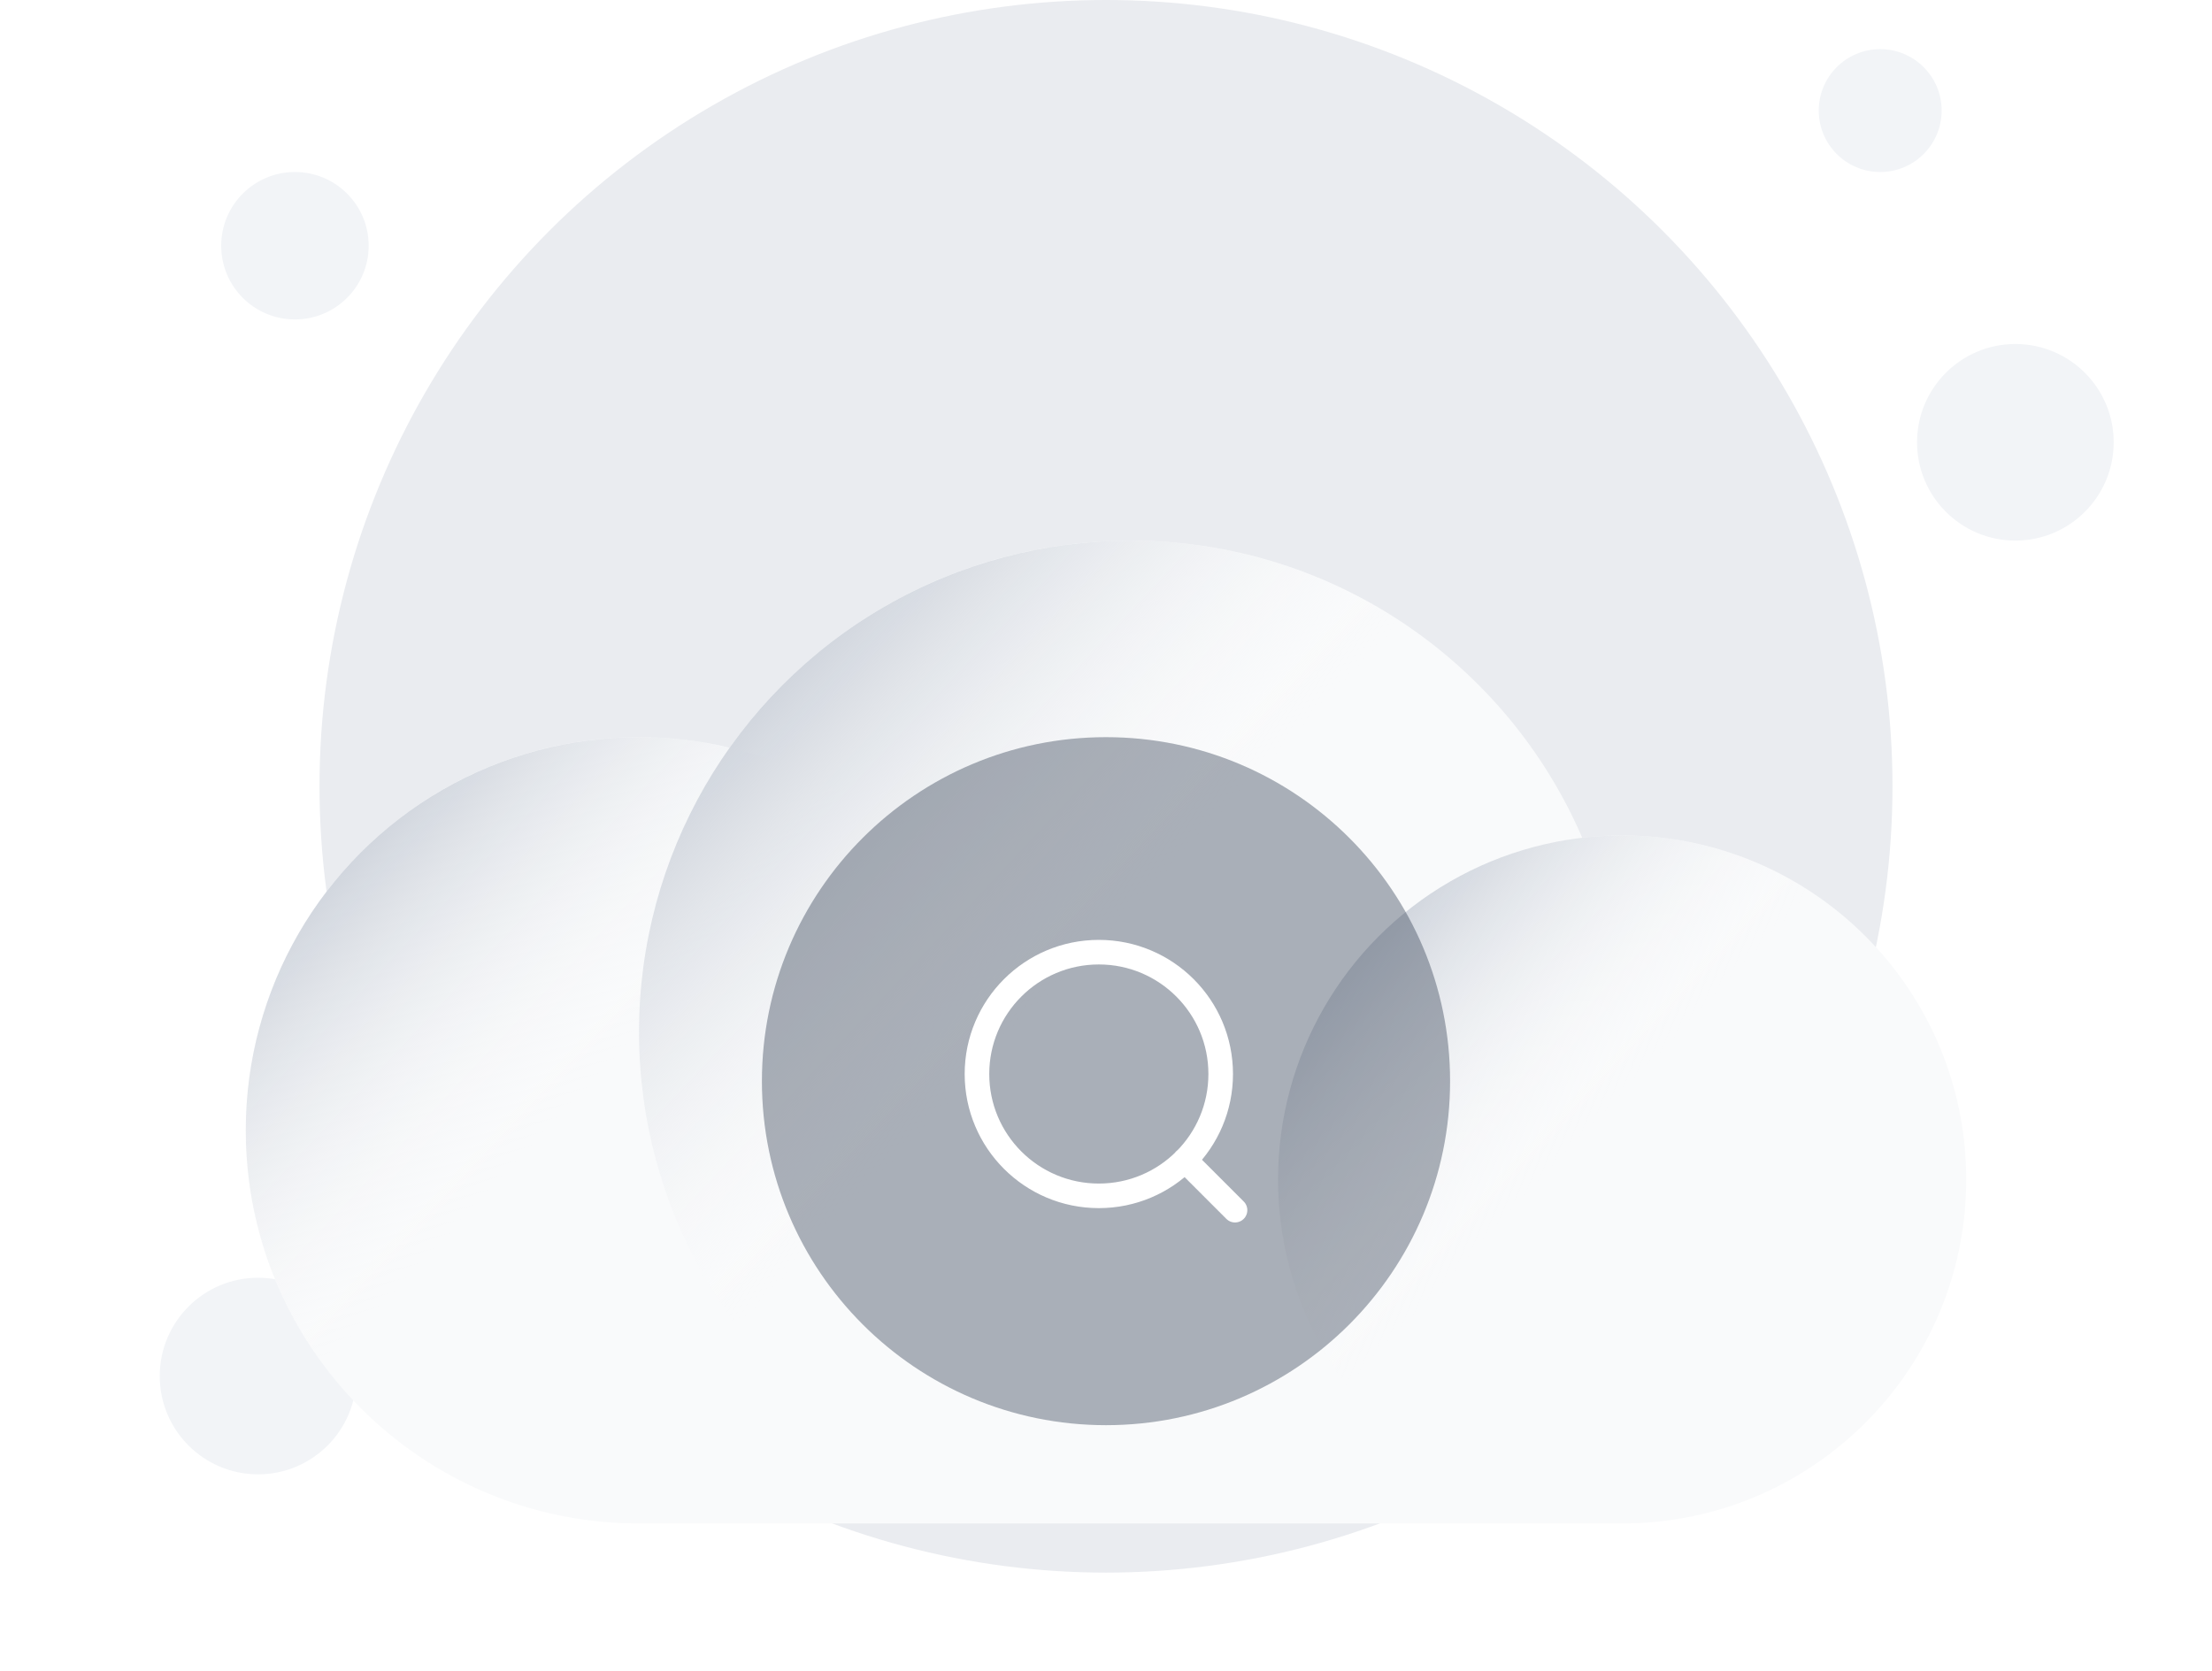 <svg width="180" height="136" viewBox="0 0 180 136" fill="none" xmlns="http://www.w3.org/2000/svg">
<circle cx="90" cy="64" r="64" fill="#EAECF0"/>
<circle cx="24" cy="20" r="6" fill="#F2F4F7"/>
<circle cx="21" cy="112" r="8" fill="#F2F4F7"/>
<circle cx="164" cy="36" r="8" fill="#F2F4F7"/>
<circle cx="153" cy="9" r="5" fill="#F2F4F7"/>
<g filter="url(#filter0_dd_660_6067)">
<path d="M92 16C78.534 16 66.622 22.654 59.373 32.854C57.006 32.295 54.538 32 52 32C34.327 32 20 46.327 20 64C20 81.673 34.327 96 52 96H132C147.464 96 160 83.464 160 68C160 52.536 147.464 40 132 40C130.902 40 129.818 40.063 128.752 40.186C122.623 25.96 108.475 16 92 16Z" fill="#F9FAFB"/>
<circle cx="52" cy="64" r="32" fill="url(#paint0_linear_660_6067)"/>
<circle cx="92" cy="56" r="40" fill="url(#paint1_linear_660_6067)"/>
<circle cx="132" cy="68" r="28" fill="url(#paint2_linear_660_6067)"/>
</g>
<g filter="url(#filter1_b_660_6067)">
<path d="M62 88C62 72.536 74.536 60 90 60C105.464 60 118 72.536 118 88C118 103.464 105.464 116 90 116C74.536 116 62 103.464 62 88Z" fill="#344054" fill-opacity="0.4"/>
<path d="M100.5 98.5L96.417 94.417M99.333 87.417C99.333 92.894 94.894 97.333 89.417 97.333C83.94 97.333 79.5 92.894 79.5 87.417C79.5 81.94 83.94 77.5 89.417 77.5C94.894 77.5 99.333 81.94 99.333 87.417Z" stroke="white" stroke-width="2" stroke-linecap="round" stroke-linejoin="round"/>
</g>
<defs>
<filter id="filter0_dd_660_6067" x="0" y="16" width="180" height="120" filterUnits="userSpaceOnUse" color-interpolation-filters="sRGB">
<feFlood flood-opacity="0" result="BackgroundImageFix"/>
<feColorMatrix in="SourceAlpha" type="matrix" values="0 0 0 0 0 0 0 0 0 0 0 0 0 0 0 0 0 0 127 0" result="hardAlpha"/>
<feMorphology radius="4" operator="erode" in="SourceAlpha" result="effect1_dropShadow_660_6067"/>
<feOffset dy="8"/>
<feGaussianBlur stdDeviation="4"/>
<feComposite in2="hardAlpha" operator="out"/>
<feColorMatrix type="matrix" values="0 0 0 0 0.063 0 0 0 0 0.094 0 0 0 0 0.157 0 0 0 0.03 0"/>
<feBlend mode="normal" in2="BackgroundImageFix" result="effect1_dropShadow_660_6067"/>
<feColorMatrix in="SourceAlpha" type="matrix" values="0 0 0 0 0 0 0 0 0 0 0 0 0 0 0 0 0 0 127 0" result="hardAlpha"/>
<feMorphology radius="4" operator="erode" in="SourceAlpha" result="effect2_dropShadow_660_6067"/>
<feOffset dy="20"/>
<feGaussianBlur stdDeviation="12"/>
<feComposite in2="hardAlpha" operator="out"/>
<feColorMatrix type="matrix" values="0 0 0 0 0.063 0 0 0 0 0.094 0 0 0 0 0.157 0 0 0 0.08 0"/>
<feBlend mode="normal" in2="effect1_dropShadow_660_6067" result="effect2_dropShadow_660_6067"/>
<feBlend mode="normal" in="SourceGraphic" in2="effect2_dropShadow_660_6067" result="shape"/>
</filter>
<filter id="filter1_b_660_6067" x="54" y="52" width="72" height="72" filterUnits="userSpaceOnUse" color-interpolation-filters="sRGB">
<feFlood flood-opacity="0" result="BackgroundImageFix"/>
<feGaussianBlur in="BackgroundImageFix" stdDeviation="4"/>
<feComposite in2="SourceAlpha" operator="in" result="effect1_backgroundBlur_660_6067"/>
<feBlend mode="normal" in="SourceGraphic" in2="effect1_backgroundBlur_660_6067" result="shape"/>
</filter>
<linearGradient id="paint0_linear_660_6067" x1="27.429" y1="42.857" x2="84" y2="96" gradientUnits="userSpaceOnUse">
<stop stop-color="#D0D5DD"/>
<stop offset="0.351" stop-color="white" stop-opacity="0"/>
</linearGradient>
<linearGradient id="paint1_linear_660_6067" x1="61.286" y1="29.571" x2="132" y2="96" gradientUnits="userSpaceOnUse">
<stop stop-color="#D0D5DD"/>
<stop offset="0.351" stop-color="white" stop-opacity="0"/>
</linearGradient>
<linearGradient id="paint2_linear_660_6067" x1="110.5" y1="49.5" x2="160" y2="96" gradientUnits="userSpaceOnUse">
<stop stop-color="#D0D5DD"/>
<stop offset="0.351" stop-color="white" stop-opacity="0"/>
</linearGradient>
</defs>
</svg>

